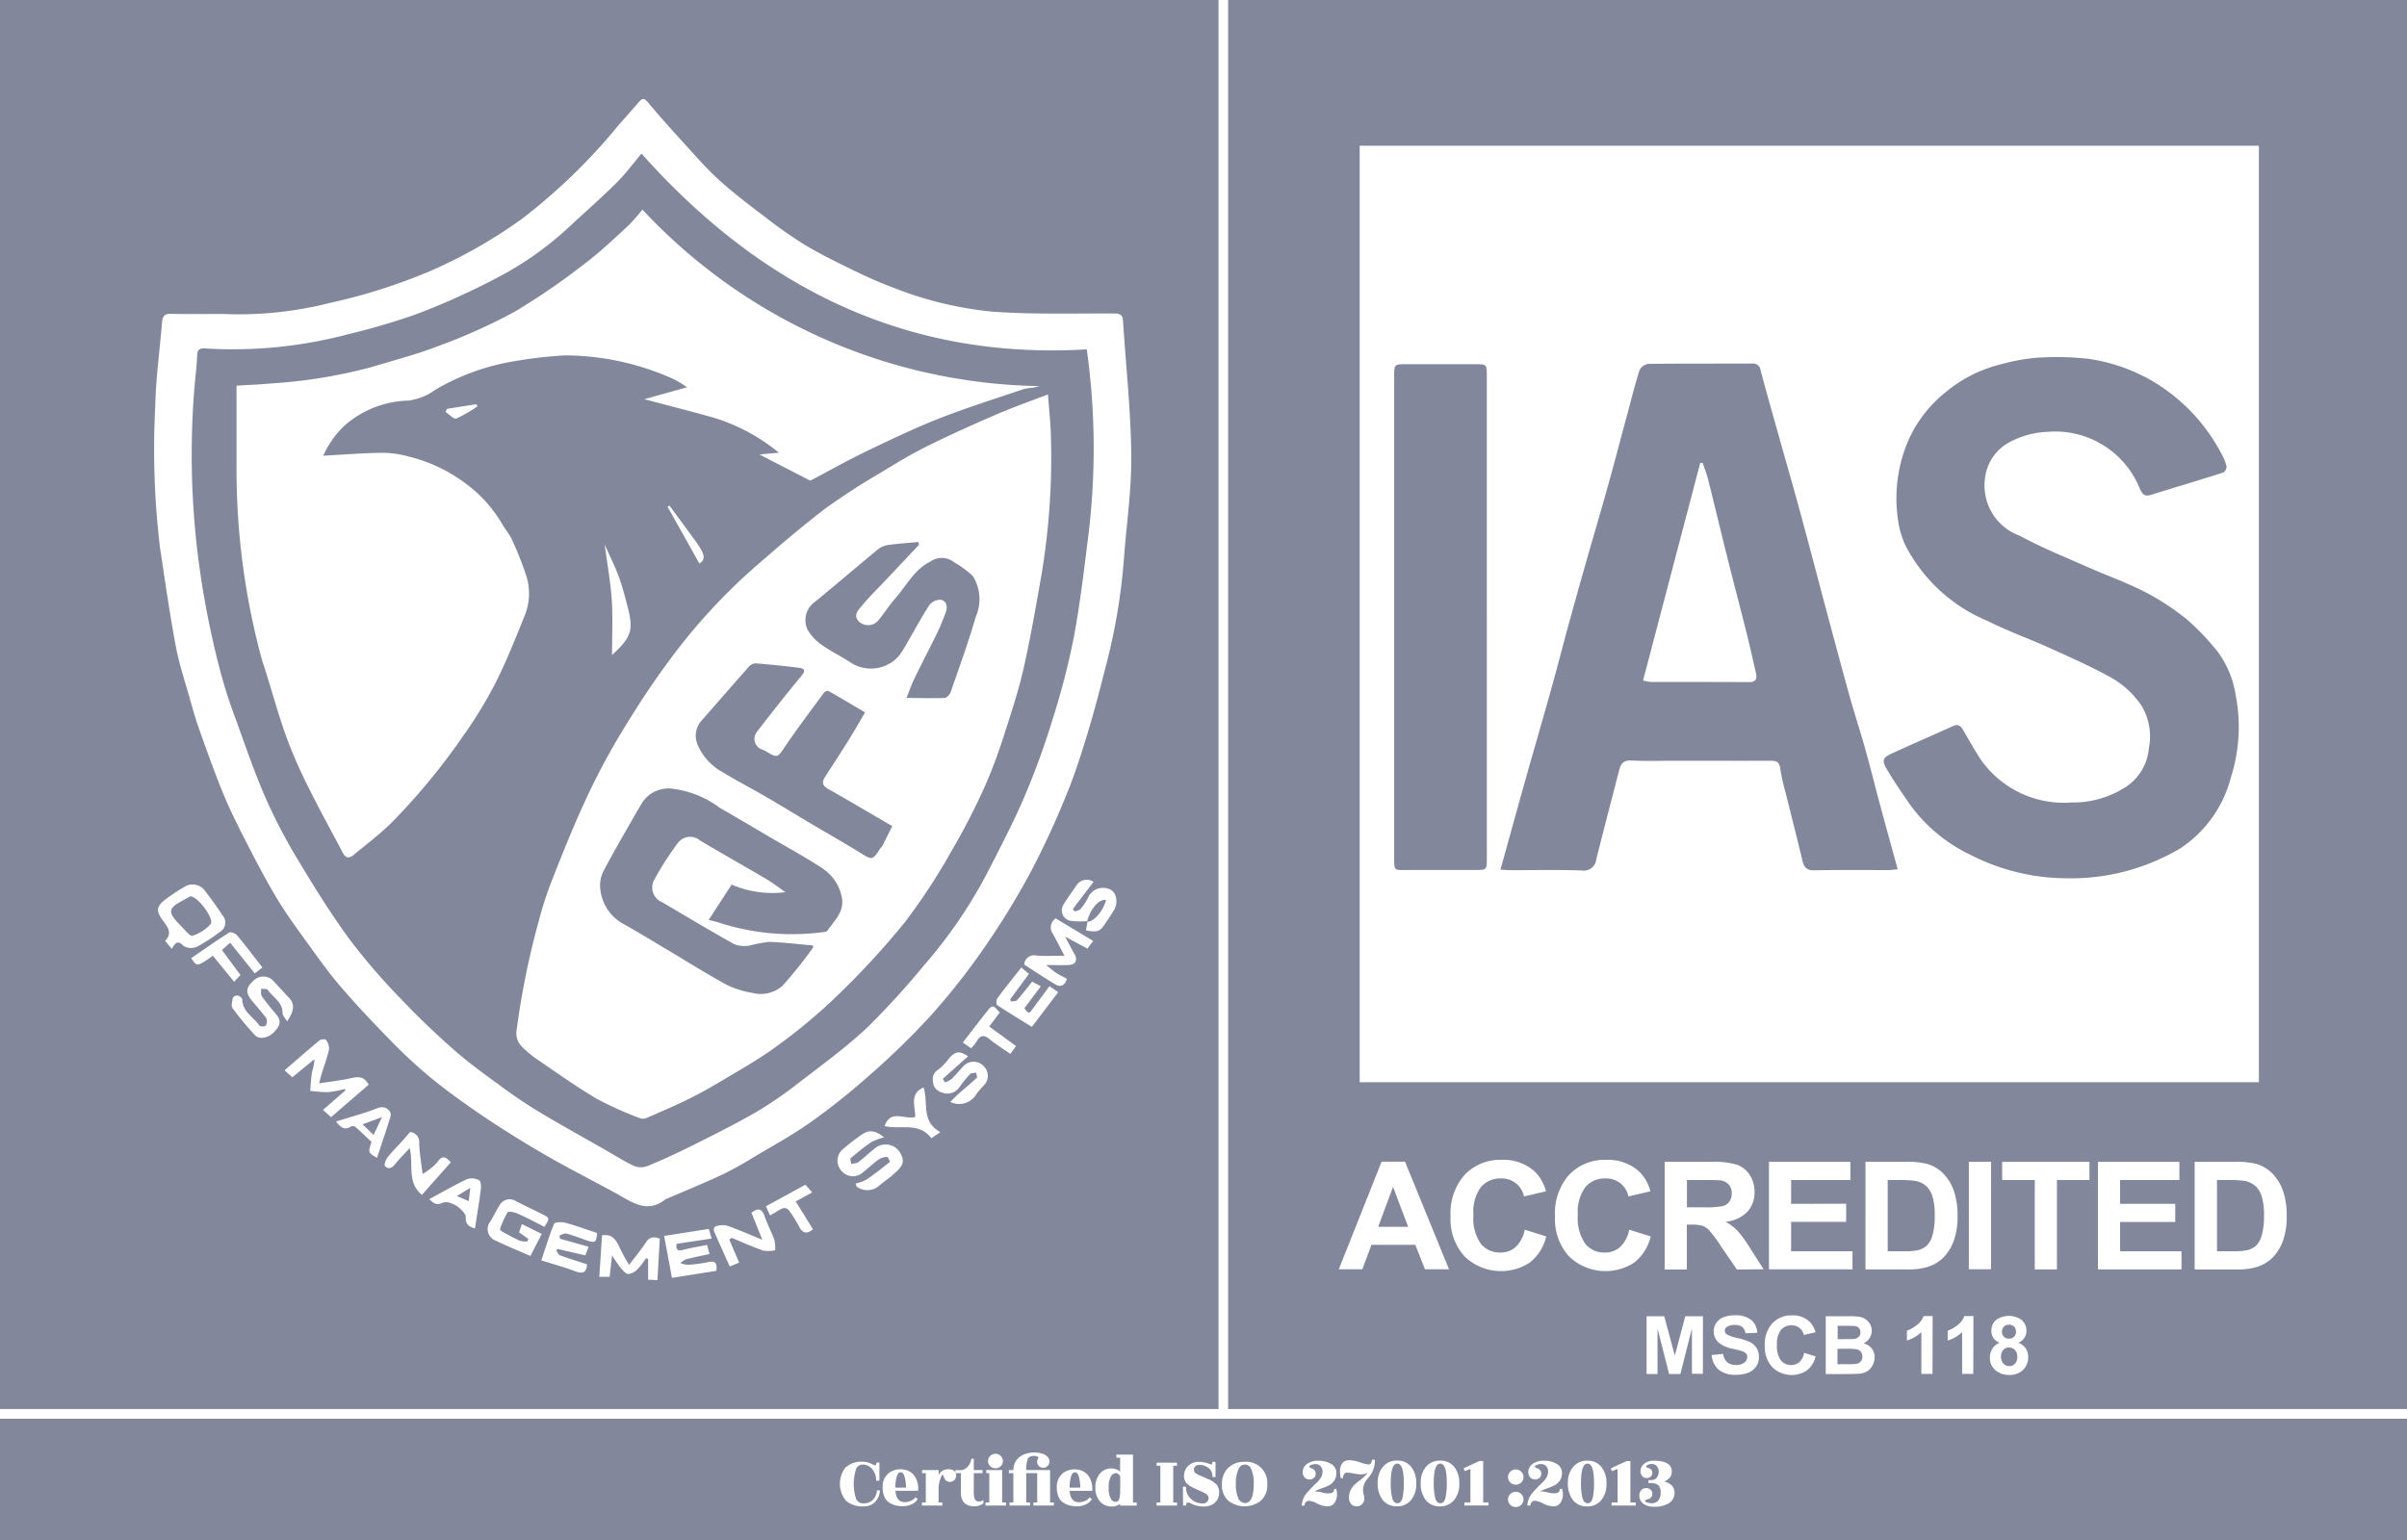 <svg id="Group_7177" data-name="Group 7177" xmlns="http://www.w3.org/2000/svg" xmlns:xlink="http://www.w3.org/1999/xlink" width="100" height="64" viewBox="0 0 100 64">
  <defs>
    <clipPath id="clip-path">
      <rect id="Rectangle_5358" data-name="Rectangle 5358" width="100" height="64" fill="#82879b"/>
    </clipPath>
  </defs>
  <g id="Group_6957" data-name="Group 6957" clip-path="url(#clip-path)">
    <path id="Path_5715" data-name="Path 5715" d="M1877.635,472.05c.206-.743.4-1.439.591-2.135q.263-.945.528-1.89c.214-.756.432-1.511.647-2.266.159-.56.318-1.119.471-1.68.2-.722.384-1.447.582-2.169q.345-1.256.7-2.509c.313-1.1.638-2.192.945-3.291.275-.986.531-1.977.8-2.965.167-.62.321-1.243.515-1.854a.479.479,0,0,1,.361-.257c1.439-.018,2.878-.009,4.317-.014a.305.305,0,0,1,.346.269c.222.838.46,1.671.694,2.506.334,1.19.677,2.378,1,3.571.314,1.147.611,2.3.918,3.447.351,1.311.7,2.622,1.061,3.93.213.768.463,1.526.678,2.293.221.789.417,1.586.63,2.377.231.858.469,1.715.719,2.623-.157.015-.267.035-.377.035-1.035,0-2.07-.011-3.1.008-.327.006-.423-.15-.489-.429-.221-.937-.462-1.869-.692-2.8a8.5,8.5,0,0,1-.223-1.006c-.033-.281-.174-.319-.406-.318-1.32.006-2.64,0-3.96,0-.607,0-1.214.022-1.819-.01-.327-.017-.439.136-.508.406-.315,1.233-.639,2.463-.948,3.7a.521.521,0,0,1-.614.463c-.986-.03-1.974-.01-2.961-.011-.125,0-.25-.012-.4-.02m8.393-16.906-.1,0-2.376,9.045a2.242,2.242,0,0,0,.33.059c1.355,0,2.711,0,4.066.007.294,0,.35-.134.294-.38-.13-.569-.255-1.14-.4-1.707-.256-1.025-.526-2.046-.782-3.07-.271-1.082-.53-2.167-.8-3.249-.06-.24-.152-.471-.23-.707" transform="translate(-1815.297 -435.911)" fill="#82879b"/>
    <path id="Path_5716" data-name="Path 5716" d="M2364.707,464.7a8.8,8.8,0,0,1-3.973-.966,6.619,6.619,0,0,1-2.5-2.057c-.345-.494-.686-.993-.993-1.511-.215-.363-.171-.477.211-.653.845-.391,1.7-.757,2.55-1.142.2-.093.312,0,.406.161.175.3.345.6.523.892a4.208,4.208,0,0,0,3.98,2.126,4.023,4.023,0,0,0,2.308-.678,2.137,2.137,0,0,0,.907-1.56,2.5,2.5,0,0,0-.287-1.761,3.764,3.764,0,0,0-1.378-1.246c-.808-.44-1.653-.814-2.492-1.193s-1.709-.688-2.528-1.1a6.753,6.753,0,0,1-3.422-3.139,3.7,3.7,0,0,1-.321-1.133,6.074,6.074,0,0,1,.46-3.285,5.307,5.307,0,0,1,1.523-1.952,5.721,5.721,0,0,1,2.29-1.161,8.6,8.6,0,0,1,1.354-.263,12.17,12.17,0,0,1,2.23.025,7.351,7.351,0,0,1,2.7.921,7.556,7.556,0,0,1,2.9,3.056,1.871,1.871,0,0,1,.2.494.3.3,0,0,1-.124.259c-1,.319-2.008.617-3.01.93-.26.081-.349,0-.467-.253a3.788,3.788,0,0,0-3.815-2.366,3.646,3.646,0,0,0-1.655.462,1.948,1.948,0,0,0-.963,1.469,2.217,2.217,0,0,0,1.442,2.388c.921.5,1.9.893,2.861,1.319.767.34,1.564.618,2.308,1a10.353,10.353,0,0,1,1.775,1.158,10.15,10.15,0,0,1,1.292,1.358,4.068,4.068,0,0,1,.731,1.758,6.926,6.926,0,0,1-.2,3.473,5.035,5.035,0,0,1-2.087,2.921,8.9,8.9,0,0,1-4.729,1.25" transform="translate(-2278.853 -428.2)" fill="#82879b"/>
    <path id="Path_5717" data-name="Path 5717" d="M1748.3,462.323q0,5.021,0,10.042c0,.484,0,.486-.494.486-.916,0-1.832,0-2.748,0-.639,0-.607.082-.608-.631q0-3.113,0-6.227,0-6.821,0-13.642c0-.518,0-.519.5-.52h2.855c.493,0,.494,0,.494.485q0,5,0,10.006" transform="translate(-1686.529 -436.695)" fill="#82879b"/>
    <path id="Path_5718" data-name="Path 5718" d="M276.789,198.524a29.535,29.535,0,0,1,.055,7.83c-.173,1.4-.34,2.8-.6,4.183a31.532,31.532,0,0,1-.879,3.386,32.54,32.54,0,0,1-1.138,3.135c-.448,1.053-.978,2.071-1.5,3.091a19.848,19.848,0,0,1-2.7,3.981,33.867,33.867,0,0,1-2.358,2.584c-.886.829-1.875,1.549-2.839,2.29a16.192,16.192,0,0,1-1.752,1.208c-.884.511-1.8.966-2.714,1.424q-.888.446-1.807.826a.78.78,0,0,1-.567.007c-.448-.212-.87-.481-1.3-.727-.846-.483-1.7-.954-2.534-1.453-.518-.309-1.025-.643-1.513-1-.709-.516-1.427-1.027-2.087-1.6-.79-.69-1.551-1.419-2.273-2.181a25.924,25.924,0,0,1-2.112-2.45c-.762-1.037-1.445-2.136-2.109-3.241a22.829,22.829,0,0,1-1.36-2.583c-.467-1.064-.848-2.167-1.24-3.263a20.78,20.78,0,0,1-.724-2.277,36.934,36.934,0,0,1-.806-4.072,34.152,34.152,0,0,1-.186-7.819c.039-.345.071-.692.086-1.039.009-.225.114-.287.317-.275a18.587,18.587,0,0,0,5.962-.591,28.623,28.623,0,0,0,2.819-.828,29.941,29.941,0,0,0,3.357-1.514,13.539,13.539,0,0,0,2.9-2.025c.68-.636,1.382-1.249,2.044-1.9.389-.385.717-.833,1.06-1.238,4.943,5.547,10.963,8.583,18.5,8.136M275.18,200.4c-.786.3-1.5.554-2.189.853-.954.412-1.9.839-2.833,1.3-.656.326-1.287.707-1.912,1.091a27.582,27.582,0,0,0-2.343,1.519c-1.039.795-2.032,1.653-3.018,2.515a24.253,24.253,0,0,0-3.454,3.8c-.756,1.014-1.442,2.086-2.094,3.171a28.3,28.3,0,0,0-1.43,2.739c-.491,1.066-.924,2.161-1.355,3.254a15.048,15.048,0,0,0-.517,1.6,33.6,33.6,0,0,0-.929,4.558.786.786,0,0,0,.24.729,4.287,4.287,0,0,0,.6.5c.822.559,1.632,1.14,2.486,1.645a15.22,15.22,0,0,0,1.775.8.383.383,0,0,0,.273.006c.584-.252,1.168-.5,1.739-.783.457-.223.9-.471,1.341-.733.781-.47,1.583-.913,2.316-1.451a23.015,23.015,0,0,0,2.472-2.05,34.429,34.429,0,0,0,2.864-3.1,25.645,25.645,0,0,0,1.971-3.006,28.4,28.4,0,0,0,1.4-2.726,21.789,21.789,0,0,0,.835-2.275c.279-.86.559-1.724.756-2.6.282-1.256.5-2.527.725-3.8a29.447,29.447,0,0,0,.4-5.838c-.014-.545-.074-1.088-.119-1.716m-30.107,2.541a3.9,3.9,0,0,1,.854-1.221,4.155,4.155,0,0,1,2.7-1.064,2.7,2.7,0,0,0,.774-.247,4.222,4.222,0,0,0,.361-.225,9.559,9.559,0,0,1,2.893-1.1,18.609,18.609,0,0,1,2.467-.307,11.056,11.056,0,0,1,4.483.977,4.4,4.4,0,0,1,.58.349l-1.778.495c.988.262,1.959.506,2.921.779A7.919,7.919,0,0,1,264,202.824l-.811.072,2.113,1.089c.768-.4,1.545-.841,2.346-1.227,1-.48,2-.96,3.025-1.363,1.154-.453,2.34-.822,3.514-1.221a2.383,2.383,0,0,1,.349-.05c.1-.018.2-.046.294-.069a23.024,23.024,0,0,1-16.5-7.336,7.886,7.886,0,0,1-.586.667c-.579.53-1.147,1.08-1.773,1.55a28.172,28.172,0,0,1-2.94,2.024,23.754,23.754,0,0,1-3.153,1.421c-.91.353-1.862.6-2.8.883a21.186,21.186,0,0,1-4.242.686c-.433.042-.868.056-1.369.087,0,1.2,0,2.371,0,3.545a30.052,30.052,0,0,0,1.042,7.8c.037.138.088.273.131.41.3.951.561,1.914.9,2.851a20.4,20.4,0,0,0,.931,2.121c.45.91.946,1.8,1.418,2.7.117.222.271.216.435.081.527-.436,1.078-.848,1.564-1.327a26.788,26.788,0,0,0,3-3.633,17.337,17.337,0,0,0,1.345-2.208c.461-.917.842-1.877,1.225-2.832a2.441,2.441,0,0,0,.018-1.694,14.156,14.156,0,0,0-.568-1.418c-.106-.234-.288-.431-.413-.657a5.55,5.55,0,0,0-1.434-1.616,6.515,6.515,0,0,0-2.439-1.176,4.151,4.151,0,0,0-1.123-.156c-.81.011-1.618.077-2.423.12m11.688,3.7c.111.845.244,1.571.292,2.3s.011,1.488.011,2.283c.8-.728.9-1.034.652-1.984-.11-.426-.218-.855-.369-1.267-.157-.429-.365-.839-.585-1.335m2.685-1.627-.072.059,1.318,2.352c.282-.164.173-.4.048-.618a4.187,4.187,0,0,0-.277-.409q-.507-.694-1.017-1.384m-9.236-4.018-.066.126c.152.1.348.318.449.279a5.574,5.574,0,0,0,.883-.511l-.055-.085-1.211.191" transform="translate(-231.64 -184.01)" fill="#82879b"/>
    <path id="Path_5719" data-name="Path 5719" d="M214.908,1111.973c.317-.014,1.02.959.848,1.153a1.711,1.711,0,0,1-.755.484c-.107.032-.311-.245-.462-.39a3.238,3.238,0,0,1-.284-.318c-.212-.264-.187-.434.1-.614.19-.12.391-.222.555-.314" transform="translate(-207.006 -1074.722)" fill="#82879b"/>
    <path id="Path_5720" data-name="Path 5720" d="M1360.449,1117.214c.115-.5.5-.946.781-.885-.087.414-.49.9-.759.905Z" transform="translate(-1315.281 -1078.927)" fill="#82879b"/>
    <path id="Path_5721" data-name="Path 5721" d="M571.671,1473.908l.561-.341-.07.553-.491-.212" transform="translate(-552.691 -1424.203)" fill="#82879b"/>
    <path id="Path_5722" data-name="Path 5722" d="M759.747,985.4c.007.046.014.063.009.069a18.4,18.4,0,0,1-1.26,1.581,1.354,1.354,0,0,1-1.238.313,3.932,3.932,0,0,1-1.14-.364c-.9-.5-1.773-1.05-2.659-1.577-.508-.3-1.013-.614-1.532-.9a1.869,1.869,0,0,1-1.015-1.5,1.312,1.312,0,0,1,.132-.722c.426-.809.89-1.6,1.34-2.392.087-.153.182-.3.269-.455a1.3,1.3,0,0,1,1.321-.57,4.1,4.1,0,0,1,1.913.79c.688.393,1.369.8,2.053,1.2.744.437,1.506.848,2.224,1.325a1.848,1.848,0,0,1,.761,1.086c.183.668-.268,1.039-.575,1.486-.031.046-.127.062-.194.065a9.841,9.841,0,0,1-4.321-.4,3.916,3.916,0,0,0-.419-.108l.954-1.47a4.282,4.282,0,0,0,2.237.315c-.306-.211-.54-.395-.793-.544-.914-.538-1.839-1.056-2.75-1.6a.639.639,0,0,0-.947.125,12.788,12.788,0,0,0-.953,1.488.663.663,0,0,0,.331.956c.991.582,1.976,1.175,2.979,1.734a1.168,1.168,0,0,0,.637.06,7.044,7.044,0,0,1,.807-.153c.6.018,1.205.094,1.83.149" transform="translate(-725.974 -946.095)" fill="#82879b"/>
    <path id="Path_5723" data-name="Path 5723" d="M877.782,825.008c-.24.407-.454.786-.684,1.155-.32.512-.652,1.017-.977,1.525-.13.2-.127.356.115.493.881.5,1.753,1.016,2.677,1.555-.14.278-.275.55-.413.82-.021.041-.065.07-.09.111-.311.493-.335.484-.834.173-.661-.412-1.341-.793-2.011-1.191-.621-.369-1.237-.748-1.862-1.111-.6-.349-1.218-.671-1.814-1.03a2.372,2.372,0,0,1-1.048-1.123.945.945,0,0,1,.175-1.064c.65-.745,1.3-1.491,1.955-2.229a.391.391,0,0,1,.28-.122q.886.073,1.768.181c.287.035.294.135.1.364-.627.754-1.233,1.526-1.829,2.3a.468.468,0,0,0,.233.743,1.09,1.09,0,0,1,.129.061c.507.3.482.284.829-.226.512-.753,1.063-1.479,1.6-2.212a.2.2,0,0,1,.178-.063c.5.284,1,.58,1.514.885" transform="translate(-841.843 -795.402)" fill="#82879b"/>
    <path id="Path_5724" data-name="Path 5724" d="M1012.345,672.381l-1.43,1.519c-.316.336-.65.657-.941,1.013-.149.182-.4.4-.119.678a.555.555,0,0,0,.82-.093c.233-.287.432-.6.676-.879.471-.532.789-1.211,1.476-1.541a.81.81,0,0,1,.959.03,4.35,4.35,0,0,1,.784.576,1.813,1.813,0,0,1,.131,1.686c-.311,1.061-.687,2.1-1.05,3.147-.035.1-.162.235-.251.238-.5.019-1.008,0-1.583,0,.139-.343.221-.585.332-.813.313-.641.643-1.274.956-1.915.125-.256.229-.524.331-.791.09-.235.082-.494-.183-.561a.574.574,0,0,0-.484.219c-.348.534-.648,1.1-.97,1.653a3.6,3.6,0,0,1-.312.476,1.542,1.542,0,0,1-1.987.262c-.395-.262-.827-.468-1.212-.743a1.963,1.963,0,0,1-.583-.631.929.929,0,0,1,.311-1.151c.856-.7,1.7-1.425,2.554-2.13a.95.95,0,0,1,.426-.223c.435-.066.876-.092,1.314-.133l.035.111" transform="translate(-974.157 -649.749)" fill="#82879b"/>
    <path id="Path_5725" data-name="Path 5725" d="M454.429,1385.843l-.809.3.46.441Z" transform="translate(-438.559 -1339.418)" fill="#82879b"/>
    <path id="Path_5726" data-name="Path 5726" d="M1387.525,1828.762l.029,0a.2.2,0,0,0,.1-.041c.029-.028.08-.132.08-.511v-.5a.215.215,0,0,0-.187-.14.244.244,0,0,0-.2.138.911.911,0,0,0-.092.467.883.883,0,0,0,.095.467.217.217,0,0,0,.179.119" transform="translate(-1341.194 -1766.349)" fill="#82879b"/>
    <path id="Path_5727" data-name="Path 5727" d="M1338.858,1826.661c-.036-.126-.09-.187-.164-.187s-.127.059-.162.18a1.649,1.649,0,0,0-.058.458h.443a1.723,1.723,0,0,0-.059-.45" transform="translate(-1294.036 -1765.288)" fill="#82879b"/>
    <path id="Path_5728" data-name="Path 5728" d="M1120.775,1826.661c-.036-.126-.09-.187-.164-.187s-.127.059-.162.18a1.648,1.648,0,0,0-.058.458h.443a1.729,1.729,0,0,0-.059-.45" transform="translate(-1083.193 -1765.288)" fill="#82879b"/>
    <path id="Path_5729" data-name="Path 5729" d="M1794.5,1817.424c.1,0,.168-.064.206-.2a2.62,2.62,0,0,0,.061-.658c0-.525-.091-.79-.27-.79s-.27.266-.27.79a2.5,2.5,0,0,0,.064.655c.039.134.108.2.209.2" transform="translate(-1734.66 -1754.951)" fill="#82879b"/>
    <path id="Path_5730" data-name="Path 5730" d="M0,1765.041H100V1760H0Zm68.433-1.564a.467.467,0,0,0,.191.037.337.337,0,0,0,.269-.117.479.479,0,0,0,.1-.325.428.428,0,0,0-.089-.3.459.459,0,0,0-.334-.094h-.083v-.128h.083a.3.3,0,0,0,.261-.1.407.407,0,0,0,.081-.248.335.335,0,0,0-.079-.229.248.248,0,0,0-.2-.089.361.361,0,0,0-.186.038c-.024.015-.053.038-.053.062a.04.04,0,0,0,.022.039.3.3,0,0,0,.079.029.21.21,0,0,1,.09.352.238.238,0,0,1-.173.062.241.241,0,0,1-.184-.078.293.293,0,0,1-.072-.207.389.389,0,0,1,.155-.311.621.621,0,0,1,.4-.124c.5,0,.746.153.746.456a.4.4,0,0,1-.148.31.518.518,0,0,1-.175.1.71.71,0,0,1,.244.1.419.419,0,0,1,.191.361.5.5,0,0,1-.229.434,1.107,1.107,0,0,1-.623.151.71.71,0,0,1-.444-.125.411.411,0,0,1-.165-.34.324.324,0,0,1,.076-.221.256.256,0,0,1,.2-.088.269.269,0,0,1,.193.067.222.222,0,0,1,.071.167.217.217,0,0,1-.056.156.234.234,0,0,1-.12.071c-.089.021-.121.046-.121.064s0,.041.069.072m-.838-1.721h.153v1.721h.219v.128h-1v-.128h.25v-1.391l-.241.09-.039-.12Zm-2.231.253a.723.723,0,0,1,.595-.268.713.713,0,0,1,.59.265,1.082,1.082,0,0,1,.207.688,1.037,1.037,0,0,1-.217.686.733.733,0,0,1-.59.261.721.721,0,0,1-.585-.26,1.11,1.11,0,0,1-.212-.723,1.013,1.013,0,0,1,.212-.651m-1.894,1.56a.859.859,0,0,1,.182-.456,5.259,5.259,0,0,1,.454-.473.976.976,0,0,0,.157-.2.481.481,0,0,0,.067-.246.33.33,0,0,0-.077-.22.273.273,0,0,0-.225-.089.433.433,0,0,0-.18.037c-.044.02-.068.041-.068.06a.047.047,0,0,0,.026.046.361.361,0,0,0,.083.035.224.224,0,0,1,.107.073.228.228,0,0,1,.05.154.221.221,0,0,1-.071.165.266.266,0,0,1-.19.067.258.258,0,0,1-.2-.088.315.315,0,0,1-.077-.218.413.413,0,0,1,.177-.339.777.777,0,0,1,.48-.132.984.984,0,0,1,.519.13.421.421,0,0,1,.222.375.565.565,0,0,1-.092.325.591.591,0,0,1-.232.2,2.454,2.454,0,0,1-.276.113,2.593,2.593,0,0,0-.268.109l-.042.022h.033a1.113,1.113,0,0,1,.279.041.982.982,0,0,0,.231.039.9.9,0,0,0,.138-.009.184.184,0,0,0,.09-.045.149.149,0,0,0,.048-.1l0-.03H64.9l.006.025a.819.819,0,0,1,.026.2.609.609,0,0,1-.1.348.337.337,0,0,1-.3.151,1,1,0,0,1-.426-.118.9.9,0,0,0-.323-.112.186.186,0,0,0-.2.173l-.006.026h-.125Zm-.712-1.369a.328.328,0,0,1,.456,0,.314.314,0,0,1,0,.449.328.328,0,0,1-.456,0,.314.314,0,0,1,0-.449m0,.928a.328.328,0,0,1,.456,0,.315.315,0,0,1,0,.449.328.328,0,0,1-.456,0,.314.314,0,0,1,0-.449m-1.278-1.372h.153v1.721h.219v.128h-1v-.128h.25v-1.391l-.241.09-.039-.12Zm-2.231.253a.723.723,0,0,1,.595-.268.713.713,0,0,1,.59.265,1.082,1.082,0,0,1,.207.688,1.037,1.037,0,0,1-.217.686.733.733,0,0,1-.59.261.721.721,0,0,1-.585-.26,1.11,1.11,0,0,1-.212-.723,1.013,1.013,0,0,1,.212-.651m-1.788,0a.723.723,0,0,1,.595-.268.713.713,0,0,1,.59.265,1.082,1.082,0,0,1,.207.688,1.037,1.037,0,0,1-.217.686.733.733,0,0,1-.59.261.721.721,0,0,1-.585-.26,1.11,1.11,0,0,1-.212-.723,1.013,1.013,0,0,1,.212-.651m-1.683-.159a.353.353,0,0,1,.29-.124,1.5,1.5,0,0,1,.451.09,1.37,1.37,0,0,0,.343.087.112.112,0,0,0,.1-.037.335.335,0,0,0,.05-.135l.005-.027h.114v.034a1,1,0,0,1-.178.6c-.049.067-.1.13-.148.189a.7.7,0,0,0-.164.453.682.682,0,0,0,.027.163.8.8,0,0,1,.029.2.3.3,0,0,1-.088.2.3.3,0,0,1-.237.1.285.285,0,0,1-.234-.106.422.422,0,0,1-.082-.271.67.67,0,0,1,.071-.3.8.8,0,0,1,.181-.238c.072-.064.147-.125.223-.182a1.77,1.77,0,0,0,.227-.207,1.076,1.076,0,0,0,.078-.093.586.586,0,0,1-.293.067,1.78,1.78,0,0,1-.3-.036,1.735,1.735,0,0,0-.268-.035.139.139,0,0,0-.111.053.242.242,0,0,0-.053.146l0,.031h-.091l-.007-.025a1.136,1.136,0,0,1-.029-.286.472.472,0,0,1,.1-.306m-1.686,1.72a.858.858,0,0,1,.182-.456,5.245,5.245,0,0,1,.454-.473.98.98,0,0,0,.157-.2.481.481,0,0,0,.067-.246.33.33,0,0,0-.077-.22.274.274,0,0,0-.225-.089.433.433,0,0,0-.18.037c-.044.02-.068.041-.068.06a.047.047,0,0,0,.025.046.365.365,0,0,0,.083.035.225.225,0,0,1,.107.073.228.228,0,0,1,.05.154.221.221,0,0,1-.071.165.266.266,0,0,1-.19.067.257.257,0,0,1-.2-.088.315.315,0,0,1-.077-.218.414.414,0,0,1,.177-.339.777.777,0,0,1,.48-.132.984.984,0,0,1,.519.13.421.421,0,0,1,.222.375.565.565,0,0,1-.092.325.591.591,0,0,1-.232.2,2.452,2.452,0,0,1-.276.113,2.6,2.6,0,0,0-.268.109l-.042.022h.033a1.113,1.113,0,0,1,.279.041.982.982,0,0,0,.231.039.9.9,0,0,0,.138-.009.183.183,0,0,0,.09-.045.149.149,0,0,0,.048-.1l0-.03h.086l.006.025a.817.817,0,0,1,.026.2.609.609,0,0,1-.1.348.337.337,0,0,1-.3.151,1,1,0,0,1-.426-.118.9.9,0,0,0-.323-.112.186.186,0,0,0-.2.173l-.006.026h-.125Zm-3.06-1.528a.944.944,0,0,1,.687-.255.877.877,0,0,1,.938.942.859.859,0,0,1-.264.673,1.1,1.1,0,0,1-1.36,0,.86.86,0,0,1-.261-.671.926.926,0,0,1,.26-.69m-1.88.784h.129v.034a.624.624,0,0,0,.2.466.687.687,0,0,0,.491.193.249.249,0,0,0,.179-.063.216.216,0,0,0,.066-.167c0-.077-.052-.142-.16-.2-.064-.032-.176-.084-.332-.154a1.838,1.838,0,0,1-.341-.183.443.443,0,0,1-.183-.419.563.563,0,0,1,.2-.4.6.6,0,0,1,.388-.141,1.221,1.221,0,0,1,.379.055,1.327,1.327,0,0,0,.176.052c.007,0,.029,0,.029-.074v-.033H50.5v.627h-.129v-.033a.413.413,0,0,0-.154-.334.609.609,0,0,0-.4-.132.211.211,0,0,0-.158.056.169.169,0,0,0-.056.122.244.244,0,0,0,.018.107.177.177,0,0,0,.065.065c.036.023.067.042.093.055s.069.033.127.057l.124.052.2.09c.022.01.052.024.092.045a.545.545,0,0,1,.095.059l.076.061a.3.3,0,0,1,.077.085c.015.027.031.058.045.09a.487.487,0,0,1,.034.247.56.56,0,0,1-.2.4.728.728,0,0,1-.463.137,1.127,1.127,0,0,1-.512-.129.279.279,0,0,0-.11-.039c-.059,0-.082.026-.082.089v.034h-.129Zm-1.094.652h.156v-1.525h-.156v-.128h.848v.128h-.156v1.525h.156v.128h-.848Zm-2.352-1.2a.615.615,0,0,1,.72-.158.382.382,0,0,1,.116.081v-.583h-.156v-.128h.692v1.991h.156v.128h-.692v-.073a.528.528,0,0,1-.37.11.615.615,0,0,1-.462-.206.813.813,0,0,1-.194-.577.845.845,0,0,1,.19-.583m-1.579.011a.79.79,0,0,1,.529-.187.714.714,0,0,1,.52.205.893.893,0,0,1,.209.655v.033h-.942c.026.318.155.472.393.472a.7.7,0,0,0,.231-.047.367.367,0,0,0,.183-.126l.019-.027.1.068-.016.027a.533.533,0,0,1-.249.2.845.845,0,0,1-.343.076,1.276,1.276,0,0,1-.3-.033.938.938,0,0,1-.266-.113.543.543,0,0,1-.208-.244.92.92,0,0,1-.073-.385.719.719,0,0,1,.221-.575m-2.213-.156H42.1a.725.725,0,0,1,.1-.372.763.763,0,0,1,.318-.268.964.964,0,0,1,.293-.081,1.145,1.145,0,0,1,.153-.01,1.264,1.264,0,0,1,.211.018.625.625,0,0,1,.3.117.326.326,0,0,1,.124.2.244.244,0,0,1-.055.2.265.265,0,0,1-.175.1l-.032,0a.254.254,0,0,1-.245-.3.223.223,0,0,1,.029-.072c.021-.035.025-.056.022-.064s-.008-.018-.079-.043a.307.307,0,0,0-.1-.015.661.661,0,0,0-.11.01.207.207,0,0,0-.168.15,1.447,1.447,0,0,0-.05.427h.991v1.348h.156v.128h-.848v-.128h.156v-1.219h-.456v1.219h.156v.128h-.848v-.128H42.1v-1.219h-.188Zm-.775-.588a.3.3,0,0,1,.219-.089.305.305,0,0,1,.307.3.289.289,0,0,1-.09.214.3.3,0,0,1-.217.088.305.305,0,0,1-.218-.087.287.287,0,0,1-.092-.214.292.292,0,0,1,.091-.215m-.194,1.935H41.1v-1.219h-.125v-.128h.66v1.348h.156v.128h-.848Zm-2.639,0h.156v-1.219h-.156v-.128H39v.2a.481.481,0,0,1,.042-.065.389.389,0,0,1,.178-.137.562.562,0,0,1,.183-.032.48.48,0,0,1,.171.031.227.227,0,0,1,.119.107v-.1h.262A.444.444,0,0,0,40.2,1762a.613.613,0,0,0,.151-.31l.006-.026h.1v.469h.363v.128h-.363v.714a1.184,1.184,0,0,0,.02.308.532.532,0,0,0,.044.091.143.143,0,0,0,.136.064.28.28,0,0,0,.146-.025l.051-.034v.141l-.014.01a.6.6,0,0,1-.347.11.618.618,0,0,1-.422-.131.6.6,0,0,1-.149-.463v-.784h-.218a.255.255,0,0,1,0,.2.249.249,0,0,1-.138.142.273.273,0,0,1-.107.024.212.212,0,0,1-.076-.014.239.239,0,0,1-.119-.088.37.37,0,0,1-.048-.1c-.018-.066-.039-.089-.053-.089s-.037,0-.1.178a1.219,1.219,0,0,0-.07.413v.552h.156v.128h-.848Zm-1.42-1.191a.79.79,0,0,1,.529-.187.714.714,0,0,1,.52.205.893.893,0,0,1,.209.655v.033H37.2c.026.318.155.472.393.472a.7.7,0,0,0,.231-.047.367.367,0,0,0,.183-.126l.019-.027.1.068-.016.027a.533.533,0,0,1-.249.2.845.845,0,0,1-.343.076,1.276,1.276,0,0,1-.3-.033.938.938,0,0,1-.266-.113.543.543,0,0,1-.208-.244.92.92,0,0,1-.073-.385.719.719,0,0,1,.221-.575m-1.734-.28a.97.97,0,0,1,.664-.223.887.887,0,0,1,.435.117.191.191,0,0,0,.092.036.044.044,0,0,0,.04-.023.1.1,0,0,0,.02-.057v-.033h.126v.75H36.4v-.034a.7.7,0,0,0-.153-.433.5.5,0,0,0-.43-.2.282.282,0,0,0-.245.173,1.986,1.986,0,0,0,0,1.265.328.328,0,0,0,.309.173.532.532,0,0,0,.366-.133.6.6,0,0,0,.184-.378l0-.029h.13l-.006.038a.737.737,0,0,1-.229.472.651.651,0,0,1-.436.156,1.083,1.083,0,0,1-.736-.227,1.107,1.107,0,0,1-.006-1.418" transform="translate(0 -1701.041)" fill="#82879b"/>
    <path id="Path_5731" data-name="Path 5731" d="M1546.761,1818.742c.248,0,.373-.268.373-.8a1.385,1.385,0,0,0-.1-.6.279.279,0,0,0-.536,0,1.382,1.382,0,0,0-.106.6,1.4,1.4,0,0,0,.1.595.3.3,0,0,0,.272.2" transform="translate(-1495.047 -1756.275)" fill="#82879b"/>
    <path id="Path_5732" data-name="Path 5732" d="M1978.686,1817.424c.1,0,.168-.064.206-.2a2.613,2.613,0,0,0,.061-.658c0-.525-.091-.79-.27-.79s-.27.266-.27.79a2.5,2.5,0,0,0,.064.655c.039.134.108.2.209.2" transform="translate(-1912.729 -1754.951)" fill="#82879b"/>
    <path id="Path_5733" data-name="Path 5733" d="M1740.64,1817.424c.1,0,.168-.064.206-.2a2.612,2.612,0,0,0,.061-.658c0-.525-.091-.79-.27-.79s-.27.266-.27.79a2.5,2.5,0,0,0,.064.655c.039.134.108.2.209.2" transform="translate(-1682.586 -1754.951)" fill="#82879b"/>
    <path id="Path_5734" data-name="Path 5734" d="M1724.621,1474.088h1.245l-.629-1.659Z" transform="translate(-1667.363 -1423.104)" fill="#82879b"/>
    <path id="Path_5735" data-name="Path 5735" d="M2363.835,1464.124a.887.887,0,0,0-.427-.21,4.255,4.255,0,0,0-.757-.043h-.414v2.961h.688a2.566,2.566,0,0,0,.558-.043.859.859,0,0,0,.372-.186.946.946,0,0,0,.241-.432,2.851,2.851,0,0,0,.094-.819,2.61,2.61,0,0,0-.094-.8,1.019,1.019,0,0,0-.261-.433" transform="translate(-2283.811 -1414.832)" fill="#82879b"/>
    <path id="Path_5736" data-name="Path 5736" d="M2505.532,1644a.271.271,0,0,0,.291-.293.277.277,0,0,0-.078-.207.282.282,0,0,0-.208-.078.29.29,0,0,0-.213.078.279.279,0,0,0-.079.208.268.268,0,0,0,.288.291" transform="translate(-2422.069 -1588.369)" fill="#82879b"/>
    <path id="Path_5737" data-name="Path 5737" d="M2300.311,1673.237a1.679,1.679,0,0,0-.434-.034h-.4v.641h.453a2.246,2.246,0,0,0,.336-.015.3.3,0,0,0,.178-.1.292.292,0,0,0,.069-.2.31.31,0,0,0-.053-.183.3.3,0,0,0-.153-.109" transform="translate(-2223.138 -1617.151)" fill="#82879b"/>
    <path id="Path_5738" data-name="Path 5738" d="M2112.706,1464.761a.571.571,0,0,0,.094-.335.529.529,0,0,0-.123-.365.568.568,0,0,0-.347-.175q-.112-.015-.672-.015h-.719v1.134h.682a3.6,3.6,0,0,0,.828-.055.493.493,0,0,0,.258-.189" transform="translate(-2040.854 -1414.832)" fill="#82879b"/>
    <path id="Path_5739" data-name="Path 5739" d="M2300.158,1645.288a.325.325,0,0,0,.2-.086.253.253,0,0,0,.072-.187.261.261,0,0,0-.062-.181.281.281,0,0,0-.185-.084c-.048-.005-.188-.008-.418-.008h-.281v.554h.321q.286,0,.355-.008" transform="translate(-2223.138 -1589.644)" fill="#82879b"/>
    <path id="Path_5740" data-name="Path 5740" d="M1536.81,58.557h48.977V0H1536.81Zm5.466-52.5h37.357V44.977h-37.357Zm26.23,46.692h-.922V48.283h.922Zm-6.019-2.724v.753H1560.2V52h2.55v.753h-3.471V48.283h3.384v.756H1560.2v.991Zm-17.5,2.724-.4-1.016h-1.824l-.377,1.016h-.978l1.778-4.471h.974l1.827,4.471Zm4.356-.279a2.184,2.184,0,0,1-2.707-.253,2.3,2.3,0,0,1-.585-1.664,2.413,2.413,0,0,1,.589-1.734,2.039,2.039,0,0,1,1.547-.618,1.921,1.921,0,0,1,1.36.485,1.754,1.754,0,0,1,.467.823l-.912.213a.945.945,0,0,0-.338-.549.981.981,0,0,0-.624-.2,1.048,1.048,0,0,0-.823.357,1.723,1.723,0,0,0-.316,1.156,1.846,1.846,0,0,0,.311,1.208,1.02,1.02,0,0,0,.809.36.934.934,0,0,0,.632-.229,1.32,1.32,0,0,0,.38-.72l.894.278a1.959,1.959,0,0,1-.683,1.087m4.339,0a2.184,2.184,0,0,1-2.707-.253,2.3,2.3,0,0,1-.585-1.664,2.413,2.413,0,0,1,.588-1.734,2.039,2.039,0,0,1,1.547-.618,1.921,1.921,0,0,1,1.36.485,1.755,1.755,0,0,1,.467.823l-.912.213a.946.946,0,0,0-.338-.549.981.981,0,0,0-.624-.2,1.048,1.048,0,0,0-.823.357,1.723,1.723,0,0,0-.316,1.156,1.848,1.848,0,0,0,.311,1.208,1.02,1.02,0,0,0,.81.36.935.935,0,0,0,.632-.229,1.322,1.322,0,0,0,.38-.72l.893.278a1.957,1.957,0,0,1-.683,1.087m2.851,4.622h-.455V55.209L1555.6,57.1h-.471l-.479-1.887V57.1h-.455V54.7h.733l.44,1.635.435-1.635h.734Zm2.217-.312a.692.692,0,0,1-.327.267,1.386,1.386,0,0,1-.527.087,1.057,1.057,0,0,1-.706-.21.911.911,0,0,1-.294-.612l.476-.046a.572.572,0,0,0,.174.348.531.531,0,0,0,.355.111.549.549,0,0,0,.356-.1.293.293,0,0,0,.12-.231.217.217,0,0,0-.05-.145.4.4,0,0,0-.176-.1q-.086-.029-.392-.1a1.336,1.336,0,0,1-.552-.237.621.621,0,0,1-.223-.482.612.612,0,0,1,.1-.343.656.656,0,0,1,.3-.243,1.224,1.224,0,0,1,.477-.083,1.031,1.031,0,0,1,.687.2.694.694,0,0,1,.242.528l-.489.021a.41.41,0,0,0-.135-.266.5.5,0,0,0-.31-.081.564.564,0,0,0-.334.087.174.174,0,0,0-.078.149.183.183,0,0,0,.073.146,1.293,1.293,0,0,0,.45.16,2.39,2.39,0,0,1,.528.173.678.678,0,0,1,.268.244.707.707,0,0,1,.1.382.7.7,0,0,1-.116.386m-.8-4.03-.666-.973a6.274,6.274,0,0,0-.486-.657.707.707,0,0,0-.277-.186,1.551,1.551,0,0,0-.464-.05h-.187v1.866h-.922V48.283h1.94a3.384,3.384,0,0,1,1.063.12,1.045,1.045,0,0,1,.531.428,1.269,1.269,0,0,1,.2.7,1.179,1.179,0,0,1-.3.831,1.463,1.463,0,0,1-.9.413,2.147,2.147,0,0,1,.494.375,5.122,5.122,0,0,1,.525.726l.557.872Zm2.906,4.193a1.151,1.151,0,0,1-1.437-.136,1.24,1.24,0,0,1-.311-.892,1.3,1.3,0,0,1,.313-.93,1.077,1.077,0,0,1,.822-.331,1.015,1.015,0,0,1,.723.26.945.945,0,0,1,.248.442l-.484.114a.509.509,0,0,0-.179-.294.518.518,0,0,0-.332-.108.554.554,0,0,0-.437.191.931.931,0,0,0-.168.62,1,1,0,0,0,.165.648.539.539,0,0,0,.43.193.493.493,0,0,0,.336-.123.709.709,0,0,0,.2-.386l.474.149a1.051,1.051,0,0,1-.363.583m2.738-.227a.643.643,0,0,1-.21.247.7.7,0,0,1-.328.114q-.122.013-.59.016h-.825V54.7h.969a2.835,2.835,0,0,1,.429.024.635.635,0,0,1,.253.1.615.615,0,0,1,.186.2.537.537,0,0,1,.074.28.555.555,0,0,1-.092.309.567.567,0,0,1-.249.211.639.639,0,0,1,.341.218.573.573,0,0,1,.119.361.708.708,0,0,1-.077.318m2.482.377h-.464V55.364a1.606,1.606,0,0,1-.6.348V55.3a1.345,1.345,0,0,0,.4-.223.848.848,0,0,0,.293-.383h.377Zm-.235-4.437a2.842,2.842,0,0,1-.816.095h-1.734V48.283h1.684a3.357,3.357,0,0,1,.869.085,1.532,1.532,0,0,1,.688.412,1.946,1.946,0,0,1,.436.724,3.241,3.241,0,0,1,.149,1.057,2.884,2.884,0,0,1-.14.952,1.965,1.965,0,0,1-.489.79,1.629,1.629,0,0,1-.648.357m1.931,4.437h-.465V55.364a1.607,1.607,0,0,1-.6.348V55.3a1.348,1.348,0,0,0,.4-.223.851.851,0,0,0,.293-.383h.377Zm2.067-.165a.783.783,0,0,1-.569.208.867.867,0,0,1-.55-.172.667.667,0,0,1-.26-.556.682.682,0,0,1,.1-.357.626.626,0,0,1,.307-.251.514.514,0,0,1-.344-.5.578.578,0,0,1,.189-.443.913.913,0,0,1,1.075,0,.575.575,0,0,1,.191.443.518.518,0,0,1-.088.3.553.553,0,0,1-.246.2.649.649,0,0,1,.307.234.614.614,0,0,1,.1.355.719.719,0,0,1-.214.54m2.761-7.892h-1.351v3.715h-.922V49.039h-1.354v-.756h3.627Zm3.823,3.715h-3.471V48.283h3.384v.756h-2.463v.991h2.291v.753h-2.291V52h2.55Zm4.234-1.241a1.968,1.968,0,0,1-.489.79,1.629,1.629,0,0,1-.648.357,2.844,2.844,0,0,1-.816.095h-1.734V48.283h1.684a3.355,3.355,0,0,1,.868.085,1.532,1.532,0,0,1,.688.412,1.946,1.946,0,0,1,.436.724,3.238,3.238,0,0,1,.149,1.057,2.887,2.887,0,0,1-.14.952" transform="translate(-1485.787)" fill="#82879b"/>
    <path id="Path_5741" data-name="Path 5741" d="M2504.285,1671.641a.292.292,0,0,0-.254.116.422.422,0,0,0-.083.252.418.418,0,0,0,.1.3.32.32,0,0,0,.245.106.31.31,0,0,0,.238-.1.42.42,0,0,0,.094-.3.379.379,0,0,0-.1-.271.319.319,0,0,0-.243-.1" transform="translate(-2420.816 -1615.642)" fill="#82879b"/>
    <path id="Path_5742" data-name="Path 5742" d="M2775.884,1464.124a.883.883,0,0,0-.426-.21,4.256,4.256,0,0,0-.757-.043h-.414v2.961h.688a2.564,2.564,0,0,0,.557-.043.858.858,0,0,0,.372-.186.94.94,0,0,0,.241-.432,2.868,2.868,0,0,0,.094-.819,2.626,2.626,0,0,0-.094-.8,1.017,1.017,0,0,0-.262-.433" transform="translate(-2682.18 -1414.832)" fill="#82879b"/>
    <path id="Path_5743" data-name="Path 5743" d="M50.624,0H0V58.557H50.624Zm-43,39.311c-.245-.267-.349-.117-.485.123L6.859,39.1c.258-.261.179-.486-.03-.761-.4-.519-.35-.691.185-1.064.2-.141.407-.282.622-.4a.632.632,0,0,1,.906.184c.254.322.491.659.717,1a.441.441,0,0,1-.109.659,7.087,7.087,0,0,1-.968.627.605.605,0,0,1-.554-.032m.317.506c.522-.358,1.041-.724,1.576-1.064.063-.04.258.033.324.112.356.425.69.869,1.058,1.34l-.319.246L9.561,39.177l-.341.305.77,1.037-.262.283L8.845,39.72c-.663.46-.663.46-.9.1M10.875,41.4c.19.267.4.519.612.77.252.3.093.525-.125.744s-.589.3-.765.11A12.18,12.18,0,0,1,9.663,41.9c-.068-.093-.019-.29.012-.431a.224.224,0,0,1,.2-.1c.076.02.19.111.191.172.009.519.48.725.715,1.088a.286.286,0,0,0,.263-.006.347.347,0,0,0,.019-.306c-.187-.261-.409-.5-.61-.747-.269-.336-.238-.539.118-.85a.568.568,0,0,1,.814.076c.207.225.416.448.624.673.229.247.234.52-.082.978-.081-.142-.186-.242-.188-.343,0-.459-.4-.659-.618-.968-.039-.053-.179-.031-.273-.045.007.1-.023.231.028.3m2.549,4.729.92-.8-.012-.066a4.728,4.728,0,0,1-.69.134,5.793,5.793,0,0,1-.755-.053c.024-.265.033-.532.077-.793a2.163,2.163,0,0,0,.1-.526l-.921.754-.321-.289c.506-.437.971-.848,1.45-1.243.061-.051.245-.063.269-.026a.619.619,0,0,1,.128.4c-.08.356-.211.7-.319,1.051-.031.1-.051.2-.091.359.448-.071.857-.115,1.255-.2.309-.07.592-.142.8.257l-1.562,1.348-.331-.3m2.012,1.33c-.217-.205-.437-.421-.667-.623a.2.2,0,0,0-.19-.018c-.251.17-.417.047-.618-.207.445-.136.865-.262,1.283-.394.181-.057.355-.139.537-.19.244-.068.513.156.444.379-.173.567-.367,1.128-.561,1.718-.373-.224-.373-.224-.227-.664m1.584.258c-.22.24-.434.449-.619.682-.133.167-.285.2-.408.057-.044-.05.035-.26.109-.356.179-.23.391-.435.586-.653.124-.137.243-.279.352-.4a.411.411,0,0,1,.376.453c.016.462.1.921.142,1.288a2.45,2.45,0,0,0,.61-.485c.214-.316.349-.224.563,0l-1.2,1.354c-.636-.52-.341-1.252-.509-1.937m2.953,1.725c-.067.53-.156,1.057-.241,1.609-.259-.075-.4-.177-.382-.473.008-.107-.122-.242-.218-.335a1.05,1.05,0,0,0-.352-.224.544.544,0,0,0-.378-.044c-.242.128-.394.043-.564-.144.531-.286,1.039-.582,1.568-.831a.632.632,0,0,1,.5.048c.073.039.086.262.069.394m.6,2.109a.515.515,0,0,1-.2-.8c.135-.219.244-.455.384-.671a.473.473,0,0,1,.683-.159c.368.185.739.362,1.107.547.291.146.293.169.068.513-.371-.185-.743-.384-1.127-.554-.125-.055-.371-.1-.408-.042a3.445,3.445,0,0,0-.311.7c-.008.02.068.087.116.112.239.129.478.262.726.371a.91.91,0,0,0,.308.02l.021-.11-.378-.265.117-.345.826.411-.473.916c-.532-.234-1-.425-1.454-.645m3.789-.005c-.281-.1-.557-.205-.843-.282-.08-.022-.185.048-.279.076,0,.046.009.092.013.138l1.193.334-.137.359-1.136-.264-.078.059c.057.071.1.18.175.207.365.134.738.247,1.111.368-.019.361-.191.408-.517.282-.439-.17-.9-.29-1.383-.444.169-.5.325-1.023.532-1.521.03-.071.318-.084.466-.044.444.121.878.281,1.32.427-.03.391-.078.426-.435.305M27.306,53.2l-.379-.018v-.859l-.083-.041a3.315,3.315,0,0,1-.34.448.659.659,0,0,1-.4.216c-.115-.005-.237-.161-.332-.273a6.072,6.072,0,0,1-.343-.5c-.041.344-.071.607-.1.888h-.431c.039-.593.075-1.16.112-1.722.376-.052.559.1.75.546a7.768,7.768,0,0,0,.376.683c.264-.35.5-.631.7-.937.143-.221.308-.254.576-.153-.032.552-.064,1.119-.1,1.726m2.445-.39-1.84.292c-.1-.549-.208-1.113-.326-1.742l1.855-.292c.035.118.071.238.119.4l-1.457.221c-.031.242.042.306.256.252.321-.081.649-.136,1.013-.21l.1.38c-.333.073-.655.137-.972.219a.914.914,0,0,0-.24.154.964.964,0,0,0,.3.075,5.593,5.593,0,0,0,.843-.109c.294-.067.4.022.354.357m1.98-.826c-.455-.159-.9-.358-1.343-.542l-.1.071.409.958-.39.16c-.226-.5-.45-.993-.663-1.489-.019-.044.031-.167.064-.175a.955.955,0,0,1,.467-.039c.475.165.937.37,1.486.593L31.219,50.4c.245-.186.424-.21.546.143.116.335.286.652.407.986a1.6,1.6,0,0,1,.034.428,1.314,1.314,0,0,1-.474.019M33.215,51q-.137-.251-.292-.491c-.237-.37-.309-.383-.675-.146-.076.05-.158.09-.259.147l-.167-.38,1.638-.894.284.318-.685.376.717,1.157c-.259.214-.427.161-.562-.086m3.841-2.139c-.166.131-.339.254-.5.388a.743.743,0,0,1-.968.06l-.039-.124A1.857,1.857,0,0,0,36,49.022c.336-.228.655-.482.971-.738.011-.009-.082-.209-.12-.207a.7.7,0,0,0-.353.114c-.228.165-.433.362-.654.536a.612.612,0,0,1-.865-.049.621.621,0,0,1,.017-.9,8.9,8.9,0,0,1,.808-.625c.288-.21.572-.183.921.115a2.534,2.534,0,0,0-.533.2,9.908,9.908,0,0,0-.855.672c-.031.027.019.15.031.228a.761.761,0,0,0,.287-.067c.233-.175.445-.38.673-.561a.7.7,0,0,1,1.116.26c.145.3.053.5-.39.851M38.689,47.3c-.507-.679-1.282-.347-1.937-.5.246-.721.834-.253,1.273-.382,0-.442-.251-.966.343-1.225.215.609-.119,1.419.7,1.855l-.378.257m2.174-2.184a3.351,3.351,0,0,0-.283.322.833.833,0,0,1-1.1.351c.117-.116.218-.227.329-.326.255-.226.52-.441.768-.675.032-.029-.015-.143-.025-.217-.085.019-.2.011-.251.064a4.791,4.791,0,0,0-.46.566.594.594,0,0,1-.7.2.529.529,0,0,1-.35-.293c-.053-.225-.1-.485.188-.66a2.437,2.437,0,0,0,.457-.48c.27-.292.428-.308.782-.076l-1.051.939.092.144a.952.952,0,0,0,.264-.129c.171-.164.32-.351.484-.522a.575.575,0,0,1,.881,0,.557.557,0,0,1-.029.79M41.978,43.8c-.31-.217-.611-.4-.881-.625-.25-.206-.392-.121-.529.118a2.187,2.187,0,0,1-.22.271L40,43.326c.366-.471.715-.932,1.076-1.382.216-.27.307.012.464.128l-.442.59,1.116.81-.238.326m.894-1.124c-.491-.3-.971-.594-1.438-.9-.045-.03-.047-.219,0-.282.315-.427.649-.841,1-1.284l.316.265-.774,1.051.02.1c.089-.018.211-.005.26-.06.218-.242.415-.5.628-.767l.361.191-.684.913c.178.237.19.238.349.021.224-.307.452-.611.693-.938l.363.25-1.091,1.438m2.307-3.247-.928-.5c.158.3.265.511.385.718.147.253.059.447-.237.462s-.568,0-.938,0c.179.14.3.252.44.341s.285.157.426.233c-.1.3-.277.358-.5.222-.433-.261-.854-.542-1.278-.814a.415.415,0,0,1,.518-.375c.364.029.732.007,1.154.007-.166-.318-.319-.616-.478-.912a.442.442,0,0,1,.115-.64l1.558.937-.237.315m1.1-1.594c-.129.213-.269.419-.41.624-.187.272-.306.3-.757.216l.073-.367-.021-.019a3.152,3.152,0,0,1-.726-.017.447.447,0,0,1-.259-.664c.165-.27.354-.525.531-.788a.508.508,0,0,1,.72-.161l-.86,1.131.076.1c.082-.033.189-.044.24-.1a2.387,2.387,0,0,0,.3-.438.678.678,0,0,1,.892-.394c.293.084.4.549.2.884m-.314-10.241c-.239.945-.48,1.89-.763,2.823-.268.885-.548,1.77-.9,2.623a35.077,35.077,0,0,1-1.49,3.22,32.8,32.8,0,0,1-1.93,3.143,28.59,28.59,0,0,1-2.19,2.782,30.923,30.923,0,0,1-2.464,2.412,29.417,29.417,0,0,1-2.507,2.013c-.784.558-1.634,1.022-2.462,1.516a14.157,14.157,0,0,1-1.269.7c-.757.352-1.53.67-2.3,1a.151.151,0,0,0-.033.012c-.768.621-1.4.122-2.061-.24-.955-.524-1.928-1.013-2.872-1.557q-1.325-.764-2.6-1.616c-.742-.5-1.469-1.02-2.163-1.581a20.306,20.306,0,0,1-1.693-1.558c-.721-.733-1.427-1.484-2.1-2.262-.483-.558-.914-1.164-1.348-1.764-.457-.632-.921-1.263-1.323-1.931-.47-.781-.889-1.594-1.306-2.406-.331-.645-.654-1.3-.929-1.967-.356-.869-.669-1.756-.985-2.641-.148-.414-.268-.84-.387-1.264-.206-.736-.452-1.464-.591-2.213-.254-1.361-.449-2.734-.655-4.1a34.377,34.377,0,0,1-.194-5.853c.025-1.171.189-2.339.285-3.509.021-.25.122-.342.385-.333.653.022,1.308.007,2.116.007a15.329,15.329,0,0,0,4.44-.451,23.864,23.864,0,0,0,4.123-1.3,20.5,20.5,0,0,0,3.853-2.178A24.027,24.027,0,0,0,25.69,5.21c.285-.321.571-.641.849-.967.139-.162.223-.181.379.008.473.57.968,1.123,1.468,1.669s.974,1.1,1.514,1.584c.607.549,1.265,1.043,1.918,1.538a17.9,17.9,0,0,0,1.624,1.137c.658.392,1.349.731,2.038,1.066.531.259,1.072.5,1.625.707a15.085,15.085,0,0,0,4.128,1c1.68.121,3.372.068,5.059.076.238,0,.348.057.364.3.119,1.864.324,3.726.343,5.59.015,1.456-.205,2.913-.31,4.371a24.826,24.826,0,0,1-.722,4.3" fill="#82879b"/>
    <path id="Path_5744" data-name="Path 5744" d="M1195.524,1826.608a.28.28,0,0,0-.013-.027v.027Z" transform="translate(-1155.819 -1765.392)" fill="#82879b"/>
  </g>
</svg>
